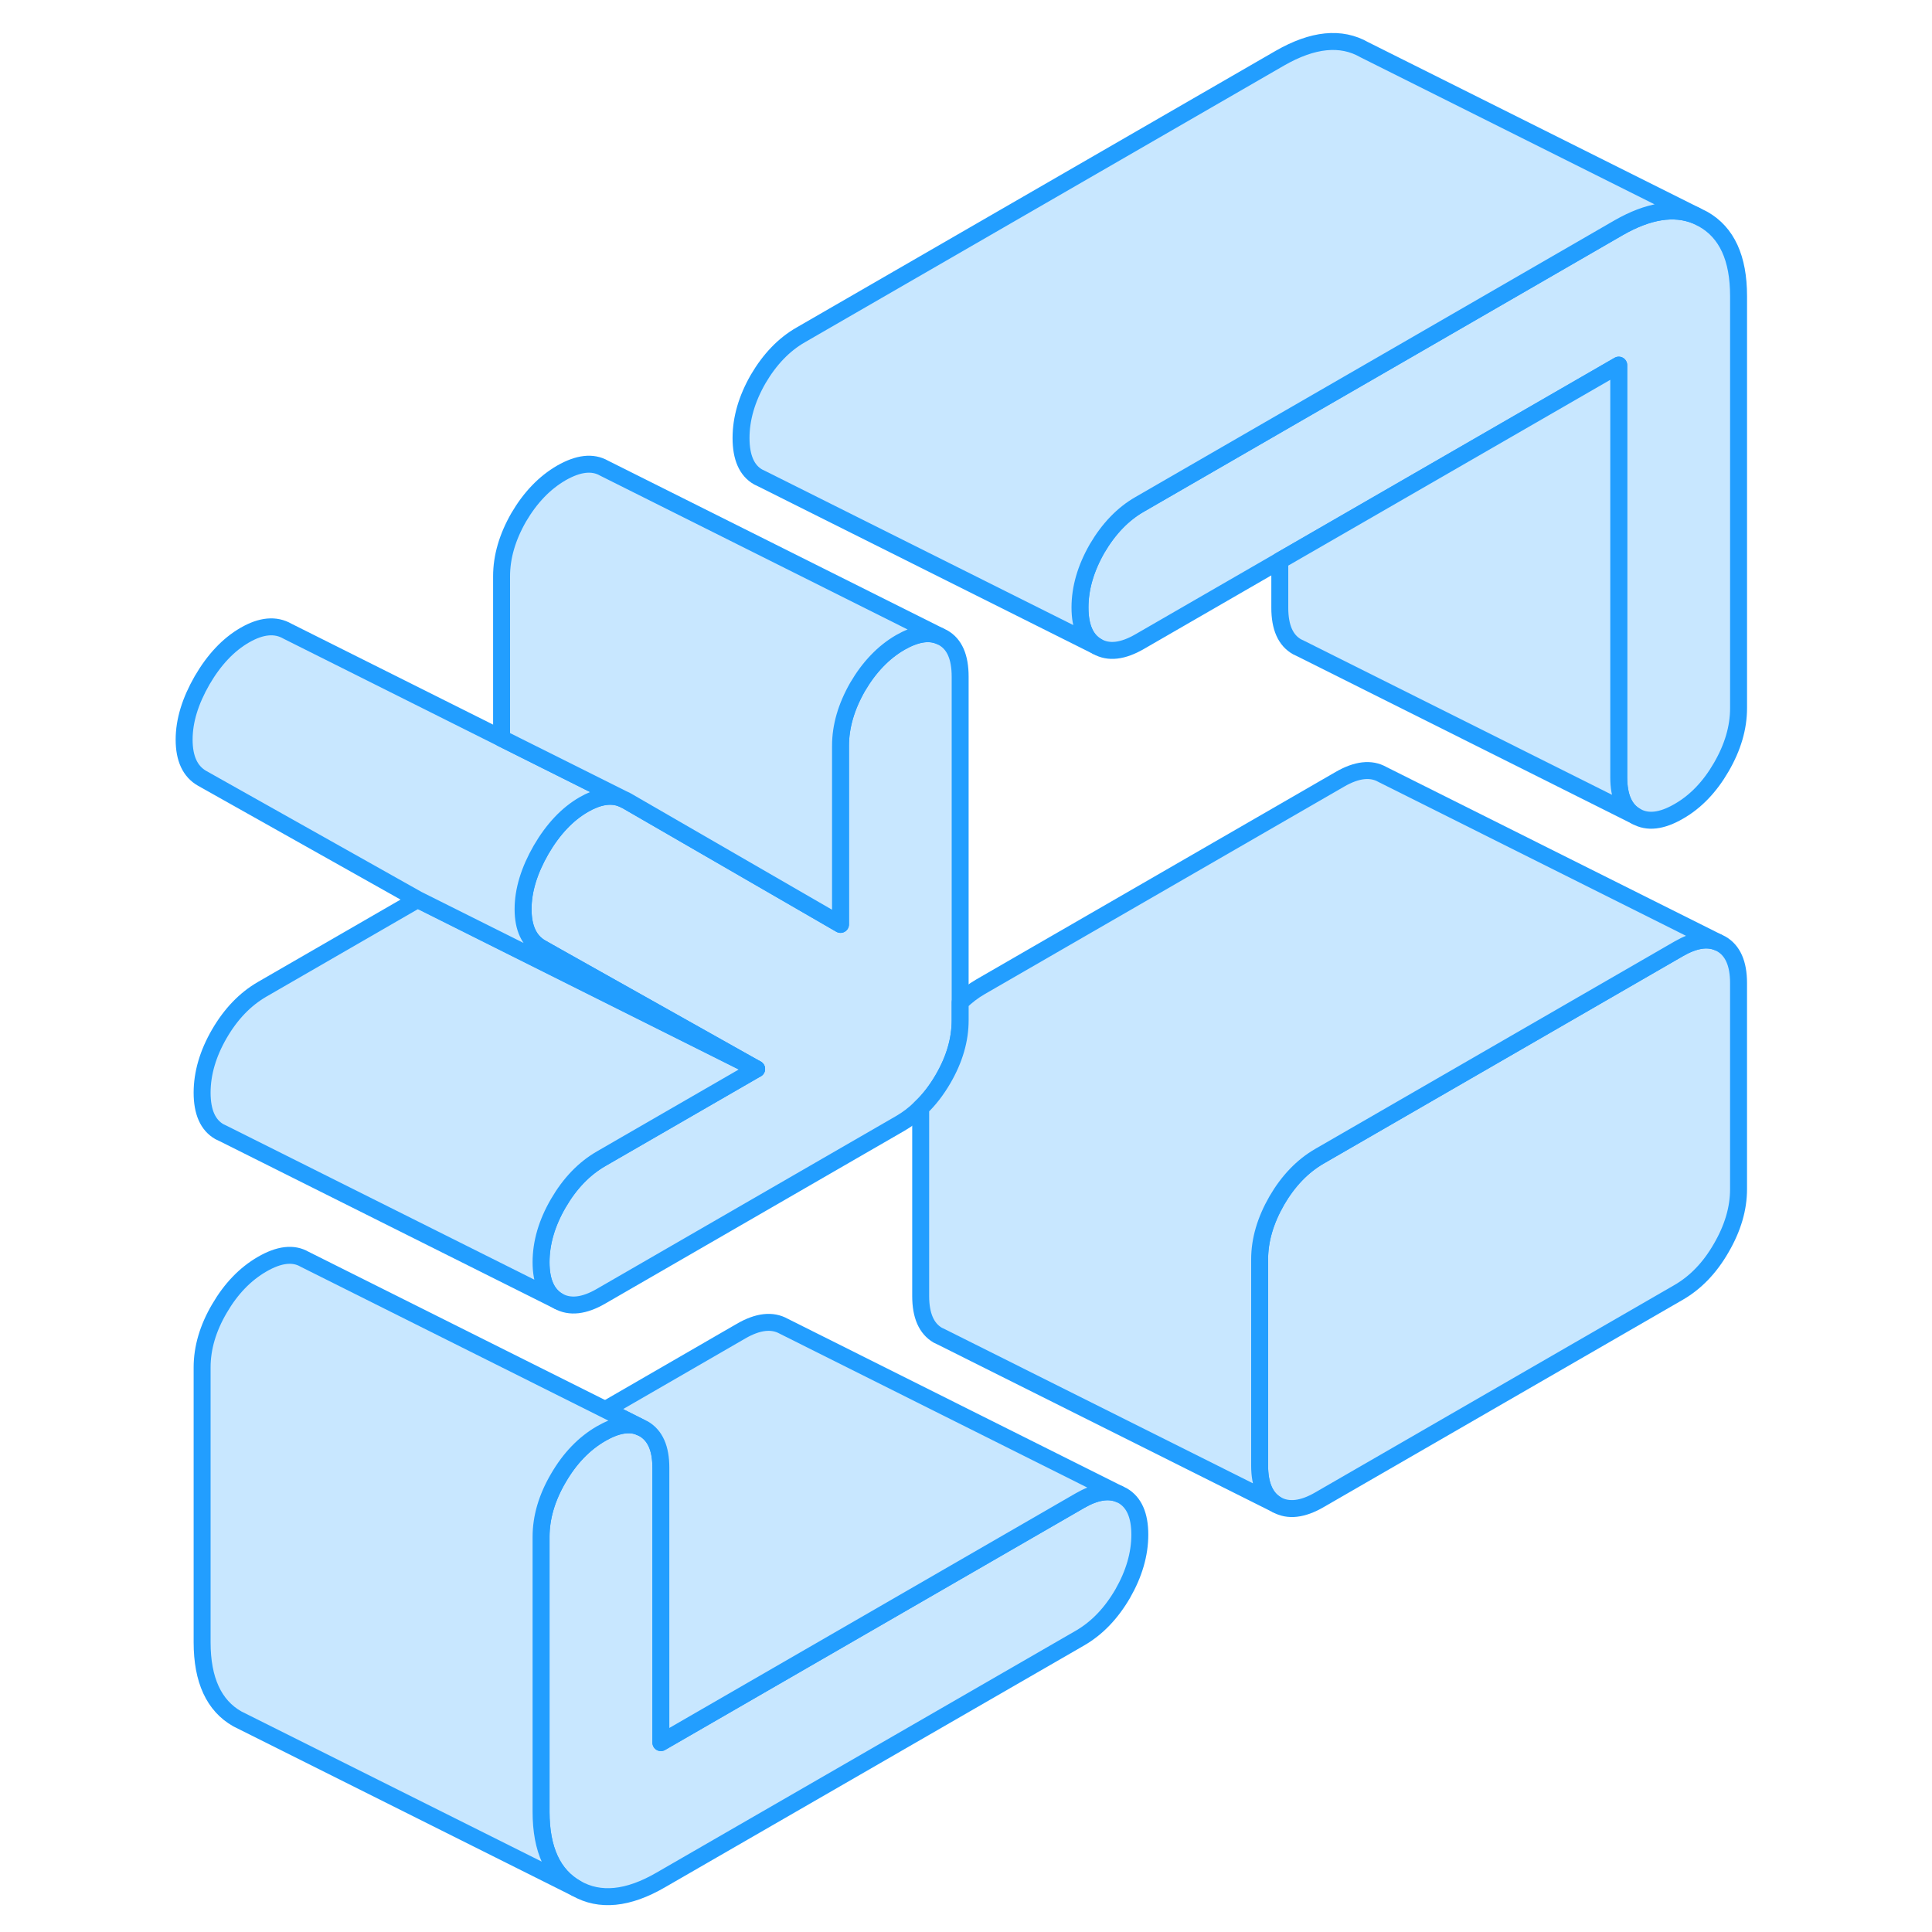 <svg width="48" height="48" viewBox="0 0 97 114" fill="#c8e7ff" xmlns="http://www.w3.org/2000/svg" stroke-width="1px" stroke-linecap="round" stroke-linejoin="round"><path d="M94.085 58.006V70.166C94.085 71.316 93.745 72.466 93.065 73.636C92.395 74.806 91.555 75.676 90.555 76.256L69.355 88.496C68.355 89.076 67.515 89.166 66.835 88.786C66.165 88.396 65.825 87.626 65.825 86.476V74.316C65.825 73.165 66.165 72.016 66.835 70.846C67.515 69.675 68.355 68.806 69.355 68.226L90.555 55.986C91.455 55.466 92.225 55.336 92.855 55.596L93.065 55.696C93.745 56.086 94.085 56.856 94.085 58.006Z" stroke="#229EFF" stroke-linejoin="round"/><path d="M48.155 39.926V60.196C48.155 61.346 47.825 62.496 47.145 63.666C46.755 64.336 46.315 64.906 45.825 65.366C45.455 65.736 45.055 66.036 44.625 66.286L26.965 76.486C25.965 77.066 25.125 77.156 24.445 76.776C23.765 76.386 23.425 75.616 23.425 74.476C23.425 73.336 23.765 72.166 24.445 70.996C25.125 69.826 25.965 68.956 26.965 68.376L36.145 63.075L24.345 56.446L23.425 55.926C22.725 55.526 22.365 54.766 22.365 53.646C22.365 52.526 22.725 51.366 23.425 50.146C24.135 48.926 24.975 48.036 25.945 47.476C26.775 46.996 27.515 46.866 28.155 47.106C28.185 47.116 28.215 47.126 28.235 47.136L28.465 47.246L41.095 54.546V44.006C41.095 42.856 41.435 41.696 42.105 40.526C42.785 39.366 43.625 38.486 44.625 37.906C45.525 37.396 46.295 37.256 46.935 37.526L47.145 37.626C47.825 38.006 48.155 38.776 48.155 39.926Z" stroke="#229EFF" stroke-linejoin="round"/><path d="M94.086 17.466V41.786C94.086 42.936 93.746 44.096 93.066 45.266C92.396 46.426 91.556 47.306 90.556 47.876C89.556 48.456 88.716 48.556 88.036 48.166C87.356 47.785 87.016 47.016 87.016 45.865V21.546L74.086 29.006L67.016 33.086L58.756 37.855C57.756 38.435 56.916 38.535 56.236 38.145C55.566 37.766 55.226 36.995 55.226 35.846C55.226 34.696 55.566 33.535 56.236 32.365C56.916 31.206 57.756 30.326 58.756 29.756L67.016 24.986L74.086 20.905L87.016 13.436C88.766 12.436 90.276 12.196 91.566 12.716L92.006 12.936C93.396 13.726 94.086 15.236 94.086 17.466Z" stroke="#229EFF" stroke-linejoin="round"/><path d="M58.756 90.555C58.756 91.705 58.416 92.866 57.746 94.036C57.066 95.206 56.226 96.076 55.226 96.656L30.496 110.925C28.556 112.055 26.886 112.215 25.506 111.425C24.126 110.645 23.426 109.135 23.426 106.905V90.686C23.426 89.535 23.766 88.376 24.446 87.216C25.126 86.046 25.966 85.175 26.966 84.595C27.866 84.075 28.636 83.936 29.266 84.206L29.476 84.305C30.156 84.695 30.496 85.455 30.496 86.605V102.825L55.226 88.546C56.126 88.026 56.896 87.895 57.536 88.156L57.746 88.256C58.416 88.646 58.756 89.405 58.756 90.555Z" stroke="#229EFF" stroke-linejoin="round"/><path d="M92.856 55.596C92.226 55.336 91.456 55.466 90.556 55.986L69.356 68.226C68.356 68.806 67.516 69.676 66.836 70.846C66.166 72.016 65.826 73.165 65.826 74.316V86.476C65.826 87.626 66.166 88.396 66.836 88.786L47.046 78.886L46.836 78.786C46.166 78.396 45.826 77.626 45.826 76.476V65.366C46.316 64.906 46.756 64.336 47.146 63.666C47.826 62.496 48.156 61.346 48.156 60.196V59.146C48.526 58.776 48.926 58.476 49.356 58.226L70.556 45.986C71.556 45.406 72.396 45.316 73.066 45.696L92.856 55.596Z" stroke="#229EFF" stroke-linejoin="round"/><path d="M91.566 12.716C90.276 12.196 88.766 12.435 87.016 13.435L74.086 20.905L67.016 24.986L58.756 29.756C57.756 30.326 56.916 31.206 56.236 32.365C55.566 33.535 55.226 34.696 55.226 35.846C55.226 36.995 55.566 37.766 56.236 38.145L36.446 28.246L36.236 28.145C35.566 27.765 35.226 26.995 35.226 25.846C35.226 24.695 35.566 23.535 36.236 22.366C36.916 21.206 37.756 20.326 38.756 19.756L67.016 3.436C68.966 2.316 70.626 2.146 72.006 2.936L91.566 12.716Z" stroke="#229EFF" stroke-linejoin="round"/><path d="M88.036 48.166L68.246 38.266L68.036 38.166C67.356 37.785 67.016 37.016 67.016 35.865V33.085L74.086 29.006L87.016 21.546V45.865C87.016 47.016 87.356 47.785 88.036 48.166Z" stroke="#229EFF" stroke-linejoin="round"/><path d="M57.535 88.156C56.895 87.896 56.125 88.026 55.225 88.546L30.495 102.826V86.606C30.495 85.456 30.155 84.695 29.475 84.305L29.265 84.206L27.215 83.176L35.225 78.546C36.225 77.966 37.065 77.876 37.745 78.256L57.535 88.156Z" stroke="#229EFF" stroke-linejoin="round"/><path d="M29.266 84.206C28.636 83.936 27.866 84.076 26.966 84.596C25.966 85.175 25.126 86.046 24.446 87.216C23.766 88.376 23.426 89.536 23.426 90.686V106.906C23.426 109.136 24.126 110.646 25.506 111.426L5.946 101.646L5.506 101.426C4.126 100.646 3.426 99.135 3.426 96.906V80.686C3.426 79.536 3.766 78.376 4.446 77.216C5.126 76.046 5.966 75.175 6.966 74.596C7.966 74.016 8.806 73.915 9.476 74.305L27.216 83.176L29.266 84.206Z" stroke="#229EFF" stroke-linejoin="round"/><path d="M36.146 63.075L26.966 68.376C25.966 68.956 25.126 69.826 24.446 70.996C23.766 72.166 23.426 73.326 23.426 74.476C23.426 75.626 23.766 76.386 24.446 76.776L4.656 66.876L4.446 66.776C3.766 66.386 3.426 65.616 3.426 64.476C3.426 63.336 3.766 62.166 4.446 60.996C5.126 59.826 5.966 58.956 6.966 58.376L16.146 53.075L36.146 63.075Z" stroke="#229EFF" stroke-linejoin="round"/><path d="M36.145 63.075L16.145 53.075L3.425 45.925C2.725 45.526 2.365 44.766 2.365 43.645C2.365 42.526 2.725 41.365 3.425 40.145C4.135 38.925 4.975 38.036 5.945 37.476C6.915 36.916 7.755 36.836 8.465 37.246L21.095 43.565L28.155 47.095C27.515 46.865 26.775 46.996 25.945 47.476C24.975 48.036 24.135 48.925 23.425 50.145C22.725 51.365 22.365 52.535 22.365 53.645C22.365 54.755 22.725 55.526 23.425 55.925L24.345 56.446L36.145 63.075Z" stroke="#229EFF" stroke-linejoin="round"/><path d="M46.936 37.526C46.296 37.256 45.526 37.395 44.626 37.906C43.626 38.486 42.786 39.366 42.106 40.526C41.436 41.696 41.096 42.856 41.096 44.006V54.546L28.466 47.245L28.236 47.135L28.156 47.095L21.096 43.565V34.006C21.096 32.856 21.436 31.696 22.106 30.526C22.786 29.366 23.626 28.485 24.626 27.905C25.626 27.335 26.466 27.235 27.146 27.625L46.936 37.526Z" stroke="#229EFF" stroke-linejoin="round"/></svg>